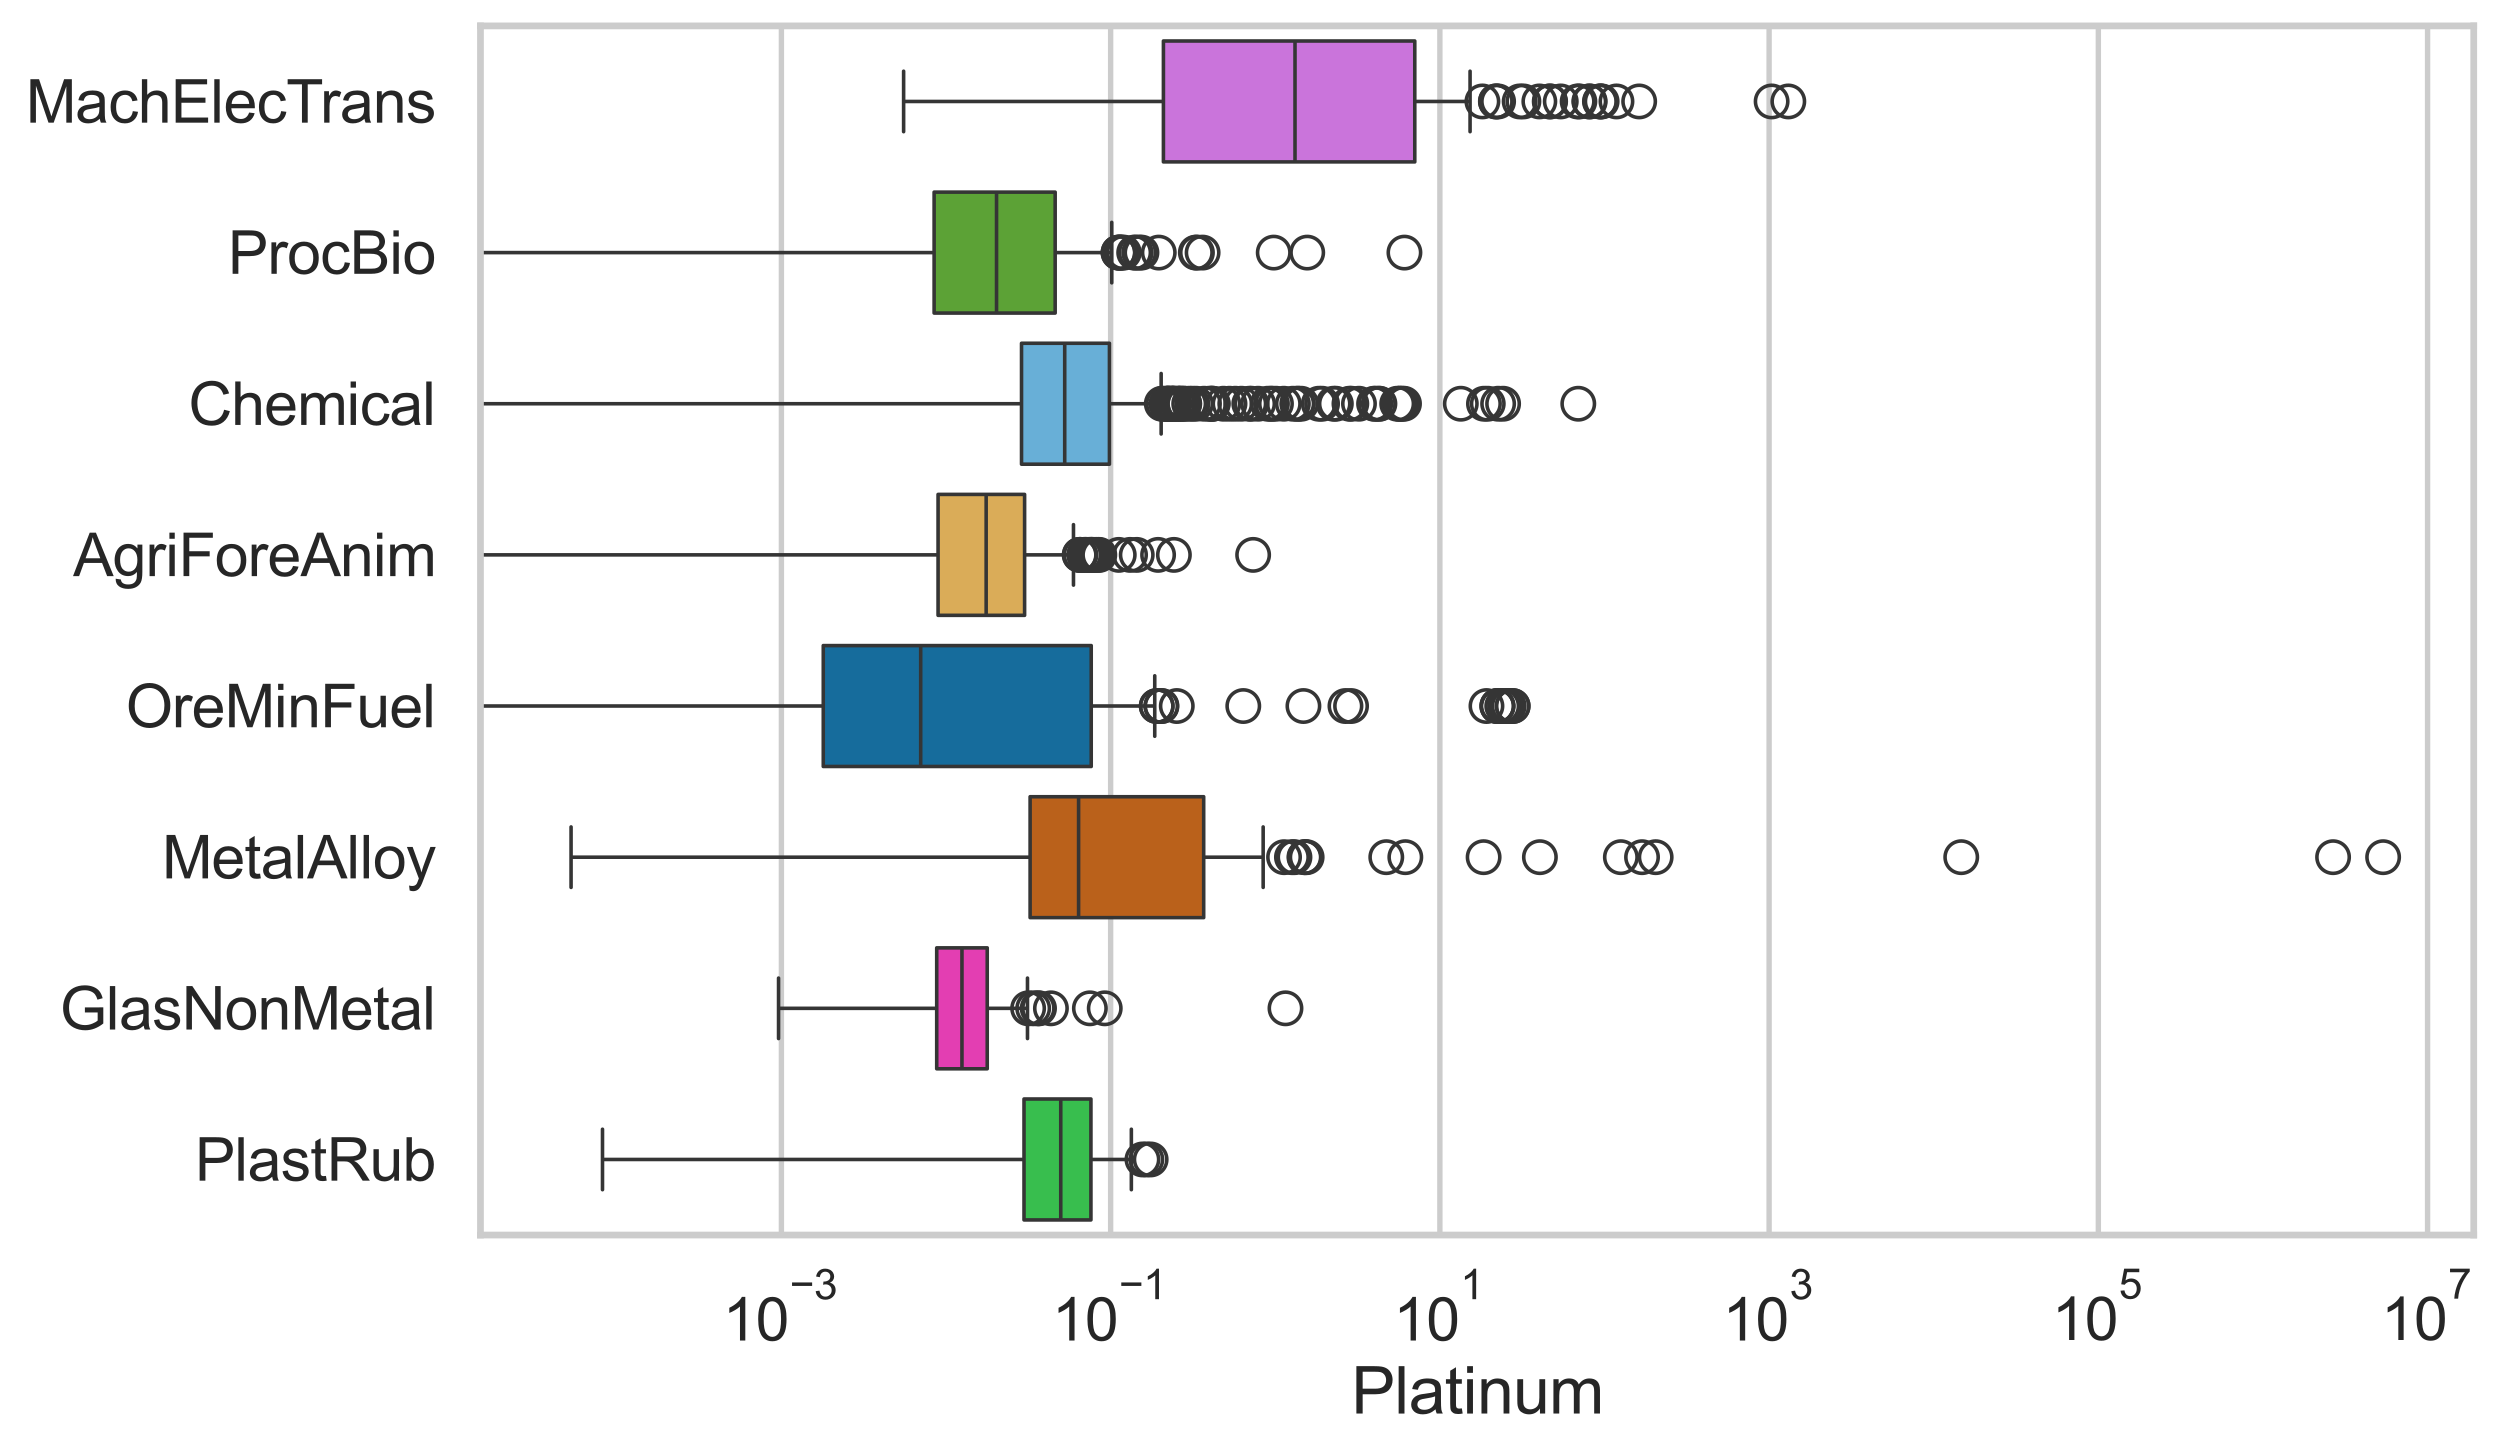 <?xml version="1.0" encoding="utf-8" standalone="no"?>
<!DOCTYPE svg PUBLIC "-//W3C//DTD SVG 1.1//EN"
  "http://www.w3.org/Graphics/SVG/1.1/DTD/svg11.dtd">
<svg xmlns:xlink="http://www.w3.org/1999/xlink" width="695.658pt" height="404.121pt" viewBox="0 0 695.658 404.121" xmlns="http://www.w3.org/2000/svg" version="1.1">
 <defs>
  <style type="text/css">*{stroke-linejoin: round; stroke-linecap: butt}</style>
 </defs>
 <g id="figure_1">
  <g id="patch_1">
   <path d="M 0 404.121 
L 695.658 404.121 
L 695.658 0 
L 0 0 
z
" style="fill: #ffffff"/>
  </g>
  <g id="axes_1">
   <g id="patch_2">
    <path d="M 133.697 343.665 
L 688.35 343.665 
L 688.35 7.2 
L 133.697 7.2 
z
" style="fill: #ffffff"/>
   </g>
   <g id="matplotlib.axis_1">
    <g id="xtick_1">
     <g id="line2d_1">
      <path d="M 217.433 343.665 
L 217.433 7.2 
" clip-path="url(#pa6db8e98a4)" style="fill: none; stroke: #cccccc; stroke-width: 1.5; stroke-linecap: round"/>
     </g>
     <g id="text_1">
      <!-- $\mathdefault{10^{-3}}$ -->
      <g style="fill: #262626" transform="translate(201.098 373.18) scale(0.165 -0.165)">
       <defs>
        <path id="ArialMT-31" d="M 2384 0 
L 1822 0 
L 1822 3584 
Q 1619 3391 1289 3197 
Q 959 3003 697 2906 
L 697 3450 
Q 1169 3672 1522 3987 
Q 1875 4303 2022 4600 
L 2384 4600 
L 2384 0 
z
" transform="scale(0.016)"/>
        <path id="ArialMT-30" d="M 266 2259 
Q 266 3072 433 3567 
Q 600 4063 929 4331 
Q 1259 4600 1759 4600 
Q 2128 4600 2406 4451 
Q 2684 4303 2865 4023 
Q 3047 3744 3150 3342 
Q 3253 2941 3253 2259 
Q 3253 1453 3087 958 
Q 2922 463 2592 192 
Q 2263 -78 1759 -78 
Q 1097 -78 719 397 
Q 266 969 266 2259 
z
M 844 2259 
Q 844 1131 1108 757 
Q 1372 384 1759 384 
Q 2147 384 2411 759 
Q 2675 1134 2675 2259 
Q 2675 3391 2411 3762 
Q 2147 4134 1753 4134 
Q 1366 4134 1134 3806 
Q 844 3388 844 2259 
z
" transform="scale(0.016)"/>
        <path id="ArialMT-2212" d="M 3381 1997 
L 356 1997 
L 356 2522 
L 3381 2522 
L 3381 1997 
z
" transform="scale(0.016)"/>
        <path id="ArialMT-33" d="M 269 1209 
L 831 1284 
Q 928 806 1161 595 
Q 1394 384 1728 384 
Q 2125 384 2398 659 
Q 2672 934 2672 1341 
Q 2672 1728 2419 1979 
Q 2166 2231 1775 2231 
Q 1616 2231 1378 2169 
L 1441 2663 
Q 1497 2656 1531 2656 
Q 1891 2656 2178 2843 
Q 2466 3031 2466 3422 
Q 2466 3731 2256 3934 
Q 2047 4138 1716 4138 
Q 1388 4138 1169 3931 
Q 950 3725 888 3313 
L 325 3413 
Q 428 3978 793 4289 
Q 1159 4600 1703 4600 
Q 2078 4600 2393 4439 
Q 2709 4278 2876 4000 
Q 3044 3722 3044 3409 
Q 3044 3113 2884 2869 
Q 2725 2625 2413 2481 
Q 2819 2388 3044 2092 
Q 3269 1797 3269 1353 
Q 3269 753 2831 336 
Q 2394 -81 1725 -81 
Q 1122 -81 723 278 
Q 325 638 269 1209 
z
" transform="scale(0.016)"/>
       </defs>
       <use xlink:href="#ArialMT-31" transform="translate(0 0.994)"/>
       <use xlink:href="#ArialMT-30" transform="translate(55.615 0.994)"/>
       <use xlink:href="#ArialMT-2212" transform="translate(112.973 70.688) scale(0.7)"/>
       <use xlink:href="#ArialMT-33" transform="translate(153.852 70.688) scale(0.7)"/>
      </g>
     </g>
    </g>
    <g id="xtick_2">
     <g id="line2d_2">
      <path d="M 309.048 343.665 
L 309.048 7.2 
" clip-path="url(#pa6db8e98a4)" style="fill: none; stroke: #cccccc; stroke-width: 1.5; stroke-linecap: round"/>
     </g>
     <g id="text_2">
      <!-- $\mathdefault{10^{-1}}$ -->
      <g style="fill: #262626" transform="translate(292.713 373.18) scale(0.165 -0.165)">
       <use xlink:href="#ArialMT-31" transform="translate(0 0.994)"/>
       <use xlink:href="#ArialMT-30" transform="translate(55.615 0.994)"/>
       <use xlink:href="#ArialMT-2212" transform="translate(112.973 70.688) scale(0.7)"/>
       <use xlink:href="#ArialMT-31" transform="translate(153.852 70.688) scale(0.7)"/>
      </g>
     </g>
    </g>
    <g id="xtick_3">
     <g id="line2d_3">
      <path d="M 400.662 343.665 
L 400.662 7.2 
" clip-path="url(#pa6db8e98a4)" style="fill: none; stroke: #cccccc; stroke-width: 1.5; stroke-linecap: round"/>
     </g>
     <g id="text_3">
      <!-- $\mathdefault{10^{1}}$ -->
      <g style="fill: #262626" transform="translate(387.71 373.18) scale(0.165 -0.165)">
       <use xlink:href="#ArialMT-31" transform="translate(0 0.994)"/>
       <use xlink:href="#ArialMT-30" transform="translate(55.615 0.994)"/>
       <use xlink:href="#ArialMT-31" transform="translate(112.973 70.688) scale(0.7)"/>
      </g>
     </g>
    </g>
    <g id="xtick_4">
     <g id="line2d_4">
      <path d="M 492.277 343.665 
L 492.277 7.2 
" clip-path="url(#pa6db8e98a4)" style="fill: none; stroke: #cccccc; stroke-width: 1.5; stroke-linecap: round"/>
     </g>
     <g id="text_4">
      <!-- $\mathdefault{10^{3}}$ -->
      <g style="fill: #262626" transform="translate(479.324 373.18) scale(0.165 -0.165)">
       <use xlink:href="#ArialMT-31" transform="translate(0 0.994)"/>
       <use xlink:href="#ArialMT-30" transform="translate(55.615 0.994)"/>
       <use xlink:href="#ArialMT-33" transform="translate(112.973 70.688) scale(0.7)"/>
      </g>
     </g>
    </g>
    <g id="xtick_5">
     <g id="line2d_5">
      <path d="M 583.891 343.665 
L 583.891 7.2 
" clip-path="url(#pa6db8e98a4)" style="fill: none; stroke: #cccccc; stroke-width: 1.5; stroke-linecap: round"/>
     </g>
     <g id="text_5">
      <!-- $\mathdefault{10^{5}}$ -->
      <g style="fill: #262626" transform="translate(570.939 373.015) scale(0.165 -0.165)">
       <defs>
        <path id="ArialMT-35" d="M 266 1200 
L 856 1250 
Q 922 819 1161 601 
Q 1400 384 1738 384 
Q 2144 384 2425 690 
Q 2706 997 2706 1503 
Q 2706 1984 2436 2262 
Q 2166 2541 1728 2541 
Q 1456 2541 1237 2417 
Q 1019 2294 894 2097 
L 366 2166 
L 809 4519 
L 3088 4519 
L 3088 3981 
L 1259 3981 
L 1013 2750 
Q 1425 3038 1878 3038 
Q 2478 3038 2890 2622 
Q 3303 2206 3303 1553 
Q 3303 931 2941 478 
Q 2500 -78 1738 -78 
Q 1113 -78 717 272 
Q 322 622 266 1200 
z
" transform="scale(0.016)"/>
       </defs>
       <use xlink:href="#ArialMT-31" transform="translate(0 0.88)"/>
       <use xlink:href="#ArialMT-30" transform="translate(55.615 0.88)"/>
       <use xlink:href="#ArialMT-35" transform="translate(112.973 70.573) scale(0.7)"/>
      </g>
     </g>
    </g>
    <g id="xtick_6">
     <g id="line2d_6">
      <path d="M 675.506 343.665 
L 675.506 7.2 
" clip-path="url(#pa6db8e98a4)" style="fill: none; stroke: #cccccc; stroke-width: 1.5; stroke-linecap: round"/>
     </g>
     <g id="text_6">
      <!-- $\mathdefault{10^{7}}$ -->
      <g style="fill: #262626" transform="translate(662.553 373.015) scale(0.165 -0.165)">
       <defs>
        <path id="ArialMT-37" d="M 303 3981 
L 303 4522 
L 3269 4522 
L 3269 4084 
Q 2831 3619 2401 2847 
Q 1972 2075 1738 1259 
Q 1569 684 1522 0 
L 944 0 
Q 953 541 1156 1306 
Q 1359 2072 1739 2783 
Q 2119 3494 2547 3981 
L 303 3981 
z
" transform="scale(0.016)"/>
       </defs>
       <use xlink:href="#ArialMT-31" transform="translate(0 0.847)"/>
       <use xlink:href="#ArialMT-30" transform="translate(55.615 0.847)"/>
       <use xlink:href="#ArialMT-37" transform="translate(112.973 70.541) scale(0.7)"/>
      </g>
     </g>
    </g>
    <g id="text_7">
     <!-- Platinum -->
     <g style="fill: #262626" transform="translate(376.009 393.344) scale(0.18 -0.18)">
      <defs>
       <path id="ArialMT-50" d="M 494 0 
L 494 4581 
L 2222 4581 
Q 2678 4581 2919 4538 
Q 3256 4481 3484 4323 
Q 3713 4166 3852 3881 
Q 3991 3597 3991 3256 
Q 3991 2672 3619 2267 
Q 3247 1863 2275 1863 
L 1100 1863 
L 1100 0 
L 494 0 
z
M 1100 2403 
L 2284 2403 
Q 2872 2403 3119 2622 
Q 3366 2841 3366 3238 
Q 3366 3525 3220 3729 
Q 3075 3934 2838 4000 
Q 2684 4041 2272 4041 
L 1100 4041 
L 1100 2403 
z
" transform="scale(0.016)"/>
       <path id="ArialMT-6c" d="M 409 0 
L 409 4581 
L 972 4581 
L 972 0 
L 409 0 
z
" transform="scale(0.016)"/>
       <path id="ArialMT-61" d="M 2588 409 
Q 2275 144 1986 34 
Q 1697 -75 1366 -75 
Q 819 -75 525 192 
Q 231 459 231 875 
Q 231 1119 342 1320 
Q 453 1522 633 1644 
Q 813 1766 1038 1828 
Q 1203 1872 1538 1913 
Q 2219 1994 2541 2106 
Q 2544 2222 2544 2253 
Q 2544 2597 2384 2738 
Q 2169 2928 1744 2928 
Q 1347 2928 1158 2789 
Q 969 2650 878 2297 
L 328 2372 
Q 403 2725 575 2942 
Q 747 3159 1072 3276 
Q 1397 3394 1825 3394 
Q 2250 3394 2515 3294 
Q 2781 3194 2906 3042 
Q 3031 2891 3081 2659 
Q 3109 2516 3109 2141 
L 3109 1391 
Q 3109 606 3145 398 
Q 3181 191 3288 0 
L 2700 0 
Q 2613 175 2588 409 
z
M 2541 1666 
Q 2234 1541 1622 1453 
Q 1275 1403 1131 1340 
Q 988 1278 909 1158 
Q 831 1038 831 891 
Q 831 666 1001 516 
Q 1172 366 1500 366 
Q 1825 366 2078 508 
Q 2331 650 2450 897 
Q 2541 1088 2541 1459 
L 2541 1666 
z
" transform="scale(0.016)"/>
       <path id="ArialMT-74" d="M 1650 503 
L 1731 6 
Q 1494 -44 1306 -44 
Q 1000 -44 831 53 
Q 663 150 594 308 
Q 525 466 525 972 
L 525 2881 
L 113 2881 
L 113 3319 
L 525 3319 
L 525 4141 
L 1084 4478 
L 1084 3319 
L 1650 3319 
L 1650 2881 
L 1084 2881 
L 1084 941 
Q 1084 700 1114 631 
Q 1144 563 1211 522 
Q 1278 481 1403 481 
Q 1497 481 1650 503 
z
" transform="scale(0.016)"/>
       <path id="ArialMT-69" d="M 425 3934 
L 425 4581 
L 988 4581 
L 988 3934 
L 425 3934 
z
M 425 0 
L 425 3319 
L 988 3319 
L 988 0 
L 425 0 
z
" transform="scale(0.016)"/>
       <path id="ArialMT-6e" d="M 422 0 
L 422 3319 
L 928 3319 
L 928 2847 
Q 1294 3394 1984 3394 
Q 2284 3394 2536 3286 
Q 2788 3178 2913 3003 
Q 3038 2828 3088 2588 
Q 3119 2431 3119 2041 
L 3119 0 
L 2556 0 
L 2556 2019 
Q 2556 2363 2490 2533 
Q 2425 2703 2258 2804 
Q 2091 2906 1866 2906 
Q 1506 2906 1245 2678 
Q 984 2450 984 1813 
L 984 0 
L 422 0 
z
" transform="scale(0.016)"/>
       <path id="ArialMT-75" d="M 2597 0 
L 2597 488 
Q 2209 -75 1544 -75 
Q 1250 -75 995 37 
Q 741 150 617 320 
Q 494 491 444 738 
Q 409 903 409 1263 
L 409 3319 
L 972 3319 
L 972 1478 
Q 972 1038 1006 884 
Q 1059 663 1231 536 
Q 1403 409 1656 409 
Q 1909 409 2131 539 
Q 2353 669 2445 892 
Q 2538 1116 2538 1541 
L 2538 3319 
L 3100 3319 
L 3100 0 
L 2597 0 
z
" transform="scale(0.016)"/>
       <path id="ArialMT-6d" d="M 422 0 
L 422 3319 
L 925 3319 
L 925 2853 
Q 1081 3097 1340 3245 
Q 1600 3394 1931 3394 
Q 2300 3394 2536 3241 
Q 2772 3088 2869 2813 
Q 3263 3394 3894 3394 
Q 4388 3394 4653 3120 
Q 4919 2847 4919 2278 
L 4919 0 
L 4359 0 
L 4359 2091 
Q 4359 2428 4304 2576 
Q 4250 2725 4106 2815 
Q 3963 2906 3769 2906 
Q 3419 2906 3187 2673 
Q 2956 2441 2956 1928 
L 2956 0 
L 2394 0 
L 2394 2156 
Q 2394 2531 2256 2718 
Q 2119 2906 1806 2906 
Q 1569 2906 1367 2781 
Q 1166 2656 1075 2415 
Q 984 2175 984 1722 
L 984 0 
L 422 0 
z
" transform="scale(0.016)"/>
      </defs>
      <use xlink:href="#ArialMT-50"/>
      <use xlink:href="#ArialMT-6c" transform="translate(66.699 0)"/>
      <use xlink:href="#ArialMT-61" transform="translate(88.916 0)"/>
      <use xlink:href="#ArialMT-74" transform="translate(144.531 0)"/>
      <use xlink:href="#ArialMT-69" transform="translate(172.314 0)"/>
      <use xlink:href="#ArialMT-6e" transform="translate(194.531 0)"/>
      <use xlink:href="#ArialMT-75" transform="translate(250.146 0)"/>
      <use xlink:href="#ArialMT-6d" transform="translate(305.762 0)"/>
     </g>
    </g>
   </g>
   <g id="matplotlib.axis_2">
    <g id="ytick_1">
     <g id="text_8">
      <!-- MachElecTrans -->
      <g style="fill: #262626" transform="translate(7.2 34.134) scale(0.165 -0.165)">
       <defs>
        <path id="ArialMT-4d" d="M 475 0 
L 475 4581 
L 1388 4581 
L 2472 1338 
Q 2622 884 2691 659 
Q 2769 909 2934 1394 
L 4031 4581 
L 4847 4581 
L 4847 0 
L 4263 0 
L 4263 3834 
L 2931 0 
L 2384 0 
L 1059 3900 
L 1059 0 
L 475 0 
z
" transform="scale(0.016)"/>
        <path id="ArialMT-63" d="M 2588 1216 
L 3141 1144 
Q 3050 572 2676 248 
Q 2303 -75 1759 -75 
Q 1078 -75 664 370 
Q 250 816 250 1647 
Q 250 2184 428 2587 
Q 606 2991 970 3192 
Q 1334 3394 1763 3394 
Q 2303 3394 2647 3120 
Q 2991 2847 3088 2344 
L 2541 2259 
Q 2463 2594 2264 2762 
Q 2066 2931 1784 2931 
Q 1359 2931 1093 2626 
Q 828 2322 828 1663 
Q 828 994 1084 691 
Q 1341 388 1753 388 
Q 2084 388 2306 591 
Q 2528 794 2588 1216 
z
" transform="scale(0.016)"/>
        <path id="ArialMT-68" d="M 422 0 
L 422 4581 
L 984 4581 
L 984 2938 
Q 1378 3394 1978 3394 
Q 2347 3394 2619 3248 
Q 2891 3103 3008 2847 
Q 3125 2591 3125 2103 
L 3125 0 
L 2563 0 
L 2563 2103 
Q 2563 2525 2380 2717 
Q 2197 2909 1863 2909 
Q 1613 2909 1392 2779 
Q 1172 2650 1078 2428 
Q 984 2206 984 1816 
L 984 0 
L 422 0 
z
" transform="scale(0.016)"/>
        <path id="ArialMT-45" d="M 506 0 
L 506 4581 
L 3819 4581 
L 3819 4041 
L 1113 4041 
L 1113 2638 
L 3647 2638 
L 3647 2100 
L 1113 2100 
L 1113 541 
L 3925 541 
L 3925 0 
L 506 0 
z
" transform="scale(0.016)"/>
        <path id="ArialMT-65" d="M 2694 1069 
L 3275 997 
Q 3138 488 2766 206 
Q 2394 -75 1816 -75 
Q 1088 -75 661 373 
Q 234 822 234 1631 
Q 234 2469 665 2931 
Q 1097 3394 1784 3394 
Q 2450 3394 2872 2941 
Q 3294 2488 3294 1666 
Q 3294 1616 3291 1516 
L 816 1516 
Q 847 969 1125 678 
Q 1403 388 1819 388 
Q 2128 388 2347 550 
Q 2566 713 2694 1069 
z
M 847 1978 
L 2700 1978 
Q 2663 2397 2488 2606 
Q 2219 2931 1791 2931 
Q 1403 2931 1139 2672 
Q 875 2413 847 1978 
z
" transform="scale(0.016)"/>
        <path id="ArialMT-54" d="M 1659 0 
L 1659 4041 
L 150 4041 
L 150 4581 
L 3781 4581 
L 3781 4041 
L 2266 4041 
L 2266 0 
L 1659 0 
z
" transform="scale(0.016)"/>
        <path id="ArialMT-72" d="M 416 0 
L 416 3319 
L 922 3319 
L 922 2816 
Q 1116 3169 1280 3281 
Q 1444 3394 1641 3394 
Q 1925 3394 2219 3213 
L 2025 2691 
Q 1819 2813 1613 2813 
Q 1428 2813 1281 2702 
Q 1134 2591 1072 2394 
Q 978 2094 978 1738 
L 978 0 
L 416 0 
z
" transform="scale(0.016)"/>
        <path id="ArialMT-73" d="M 197 991 
L 753 1078 
Q 800 744 1014 566 
Q 1228 388 1613 388 
Q 2000 388 2187 545 
Q 2375 703 2375 916 
Q 2375 1106 2209 1216 
Q 2094 1291 1634 1406 
Q 1016 1563 777 1677 
Q 538 1791 414 1992 
Q 291 2194 291 2438 
Q 291 2659 392 2848 
Q 494 3038 669 3163 
Q 800 3259 1026 3326 
Q 1253 3394 1513 3394 
Q 1903 3394 2198 3281 
Q 2494 3169 2634 2976 
Q 2775 2784 2828 2463 
L 2278 2388 
Q 2241 2644 2061 2787 
Q 1881 2931 1553 2931 
Q 1166 2931 1000 2803 
Q 834 2675 834 2503 
Q 834 2394 903 2306 
Q 972 2216 1119 2156 
Q 1203 2125 1616 2013 
Q 2213 1853 2448 1751 
Q 2684 1650 2818 1456 
Q 2953 1263 2953 975 
Q 2953 694 2789 445 
Q 2625 197 2315 61 
Q 2006 -75 1616 -75 
Q 969 -75 630 194 
Q 291 463 197 991 
z
" transform="scale(0.016)"/>
       </defs>
       <use xlink:href="#ArialMT-4d"/>
       <use xlink:href="#ArialMT-61" transform="translate(83.301 0)"/>
       <use xlink:href="#ArialMT-63" transform="translate(138.916 0)"/>
       <use xlink:href="#ArialMT-68" transform="translate(188.916 0)"/>
       <use xlink:href="#ArialMT-45" transform="translate(244.531 0)"/>
       <use xlink:href="#ArialMT-6c" transform="translate(311.23 0)"/>
       <use xlink:href="#ArialMT-65" transform="translate(333.447 0)"/>
       <use xlink:href="#ArialMT-63" transform="translate(389.062 0)"/>
       <use xlink:href="#ArialMT-54" transform="translate(439.062 0)"/>
       <use xlink:href="#ArialMT-72" transform="translate(496.396 0)"/>
       <use xlink:href="#ArialMT-61" transform="translate(529.697 0)"/>
       <use xlink:href="#ArialMT-6e" transform="translate(585.312 0)"/>
       <use xlink:href="#ArialMT-73" transform="translate(640.928 0)"/>
      </g>
     </g>
    </g>
    <g id="ytick_2">
     <g id="text_9">
      <!-- ProcBio -->
      <g style="fill: #262626" transform="translate(63.424 76.192) scale(0.165 -0.165)">
       <defs>
        <path id="ArialMT-6f" d="M 213 1659 
Q 213 2581 725 3025 
Q 1153 3394 1769 3394 
Q 2453 3394 2887 2945 
Q 3322 2497 3322 1706 
Q 3322 1066 3130 698 
Q 2938 331 2570 128 
Q 2203 -75 1769 -75 
Q 1072 -75 642 372 
Q 213 819 213 1659 
z
M 791 1659 
Q 791 1022 1069 705 
Q 1347 388 1769 388 
Q 2188 388 2466 706 
Q 2744 1025 2744 1678 
Q 2744 2294 2464 2611 
Q 2184 2928 1769 2928 
Q 1347 2928 1069 2612 
Q 791 2297 791 1659 
z
" transform="scale(0.016)"/>
        <path id="ArialMT-42" d="M 469 0 
L 469 4581 
L 2188 4581 
Q 2713 4581 3030 4442 
Q 3347 4303 3526 4014 
Q 3706 3725 3706 3409 
Q 3706 3116 3547 2856 
Q 3388 2597 3066 2438 
Q 3481 2316 3704 2022 
Q 3928 1728 3928 1328 
Q 3928 1006 3792 729 
Q 3656 453 3456 303 
Q 3256 153 2954 76 
Q 2653 0 2216 0 
L 469 0 
z
M 1075 2656 
L 2066 2656 
Q 2469 2656 2644 2709 
Q 2875 2778 2992 2937 
Q 3109 3097 3109 3338 
Q 3109 3566 3000 3739 
Q 2891 3913 2687 3977 
Q 2484 4041 1991 4041 
L 1075 4041 
L 1075 2656 
z
M 1075 541 
L 2216 541 
Q 2509 541 2628 563 
Q 2838 600 2978 687 
Q 3119 775 3209 942 
Q 3300 1109 3300 1328 
Q 3300 1584 3169 1773 
Q 3038 1963 2805 2039 
Q 2572 2116 2134 2116 
L 1075 2116 
L 1075 541 
z
" transform="scale(0.016)"/>
       </defs>
       <use xlink:href="#ArialMT-50"/>
       <use xlink:href="#ArialMT-72" transform="translate(66.699 0)"/>
       <use xlink:href="#ArialMT-6f" transform="translate(100 0)"/>
       <use xlink:href="#ArialMT-63" transform="translate(155.615 0)"/>
       <use xlink:href="#ArialMT-42" transform="translate(205.615 0)"/>
       <use xlink:href="#ArialMT-69" transform="translate(272.314 0)"/>
       <use xlink:href="#ArialMT-6f" transform="translate(294.531 0)"/>
      </g>
     </g>
    </g>
    <g id="ytick_3">
     <g id="text_10">
      <!-- Chemical -->
      <g style="fill: #262626" transform="translate(52.428 118.25) scale(0.165 -0.165)">
       <defs>
        <path id="ArialMT-43" d="M 3763 1606 
L 4369 1453 
Q 4178 706 3683 314 
Q 3188 -78 2472 -78 
Q 1731 -78 1267 223 
Q 803 525 561 1097 
Q 319 1669 319 2325 
Q 319 3041 592 3573 
Q 866 4106 1370 4382 
Q 1875 4659 2481 4659 
Q 3169 4659 3637 4309 
Q 4106 3959 4291 3325 
L 3694 3184 
Q 3534 3684 3231 3912 
Q 2928 4141 2469 4141 
Q 1941 4141 1586 3887 
Q 1231 3634 1087 3207 
Q 944 2781 944 2328 
Q 944 1744 1114 1308 
Q 1284 872 1643 656 
Q 2003 441 2422 441 
Q 2931 441 3284 734 
Q 3638 1028 3763 1606 
z
" transform="scale(0.016)"/>
       </defs>
       <use xlink:href="#ArialMT-43"/>
       <use xlink:href="#ArialMT-68" transform="translate(72.217 0)"/>
       <use xlink:href="#ArialMT-65" transform="translate(127.832 0)"/>
       <use xlink:href="#ArialMT-6d" transform="translate(183.447 0)"/>
       <use xlink:href="#ArialMT-69" transform="translate(266.748 0)"/>
       <use xlink:href="#ArialMT-63" transform="translate(288.965 0)"/>
       <use xlink:href="#ArialMT-61" transform="translate(338.965 0)"/>
       <use xlink:href="#ArialMT-6c" transform="translate(394.58 0)"/>
      </g>
     </g>
    </g>
    <g id="ytick_4">
     <g id="text_11">
      <!-- AgriForeAnim -->
      <g style="fill: #262626" transform="translate(20.341 160.308) scale(0.165 -0.165)">
       <defs>
        <path id="ArialMT-41" d="M -9 0 
L 1750 4581 
L 2403 4581 
L 4278 0 
L 3588 0 
L 3053 1388 
L 1138 1388 
L 634 0 
L -9 0 
z
M 1313 1881 
L 2866 1881 
L 2388 3150 
Q 2169 3728 2063 4100 
Q 1975 3659 1816 3225 
L 1313 1881 
z
" transform="scale(0.016)"/>
        <path id="ArialMT-67" d="M 319 -275 
L 866 -356 
Q 900 -609 1056 -725 
Q 1266 -881 1628 -881 
Q 2019 -881 2231 -725 
Q 2444 -569 2519 -288 
Q 2563 -116 2559 434 
Q 2191 0 1641 0 
Q 956 0 581 494 
Q 206 988 206 1678 
Q 206 2153 378 2554 
Q 550 2956 876 3175 
Q 1203 3394 1644 3394 
Q 2231 3394 2613 2919 
L 2613 3319 
L 3131 3319 
L 3131 450 
Q 3131 -325 2973 -648 
Q 2816 -972 2473 -1159 
Q 2131 -1347 1631 -1347 
Q 1038 -1347 672 -1080 
Q 306 -813 319 -275 
z
M 784 1719 
Q 784 1066 1043 766 
Q 1303 466 1694 466 
Q 2081 466 2343 764 
Q 2606 1063 2606 1700 
Q 2606 2309 2336 2618 
Q 2066 2928 1684 2928 
Q 1309 2928 1046 2623 
Q 784 2319 784 1719 
z
" transform="scale(0.016)"/>
        <path id="ArialMT-46" d="M 525 0 
L 525 4581 
L 3616 4581 
L 3616 4041 
L 1131 4041 
L 1131 2622 
L 3281 2622 
L 3281 2081 
L 1131 2081 
L 1131 0 
L 525 0 
z
" transform="scale(0.016)"/>
       </defs>
       <use xlink:href="#ArialMT-41"/>
       <use xlink:href="#ArialMT-67" transform="translate(66.699 0)"/>
       <use xlink:href="#ArialMT-72" transform="translate(122.314 0)"/>
       <use xlink:href="#ArialMT-69" transform="translate(155.615 0)"/>
       <use xlink:href="#ArialMT-46" transform="translate(177.832 0)"/>
       <use xlink:href="#ArialMT-6f" transform="translate(238.916 0)"/>
       <use xlink:href="#ArialMT-72" transform="translate(294.531 0)"/>
       <use xlink:href="#ArialMT-65" transform="translate(327.832 0)"/>
       <use xlink:href="#ArialMT-41" transform="translate(383.447 0)"/>
       <use xlink:href="#ArialMT-6e" transform="translate(450.146 0)"/>
       <use xlink:href="#ArialMT-69" transform="translate(505.762 0)"/>
       <use xlink:href="#ArialMT-6d" transform="translate(527.979 0)"/>
      </g>
     </g>
    </g>
    <g id="ytick_5">
     <g id="text_12">
      <!-- OreMinFuel -->
      <g style="fill: #262626" transform="translate(35.013 202.366) scale(0.165 -0.165)">
       <defs>
        <path id="ArialMT-4f" d="M 309 2231 
Q 309 3372 921 4017 
Q 1534 4663 2503 4663 
Q 3138 4663 3647 4359 
Q 4156 4056 4423 3514 
Q 4691 2972 4691 2284 
Q 4691 1588 4409 1038 
Q 4128 488 3612 205 
Q 3097 -78 2500 -78 
Q 1853 -78 1343 234 
Q 834 547 571 1087 
Q 309 1628 309 2231 
z
M 934 2222 
Q 934 1394 1379 917 
Q 1825 441 2497 441 
Q 3181 441 3623 922 
Q 4066 1403 4066 2288 
Q 4066 2847 3877 3264 
Q 3688 3681 3323 3911 
Q 2959 4141 2506 4141 
Q 1863 4141 1398 3698 
Q 934 3256 934 2222 
z
" transform="scale(0.016)"/>
       </defs>
       <use xlink:href="#ArialMT-4f"/>
       <use xlink:href="#ArialMT-72" transform="translate(77.783 0)"/>
       <use xlink:href="#ArialMT-65" transform="translate(111.084 0)"/>
       <use xlink:href="#ArialMT-4d" transform="translate(166.699 0)"/>
       <use xlink:href="#ArialMT-69" transform="translate(250 0)"/>
       <use xlink:href="#ArialMT-6e" transform="translate(272.217 0)"/>
       <use xlink:href="#ArialMT-46" transform="translate(327.832 0)"/>
       <use xlink:href="#ArialMT-75" transform="translate(388.916 0)"/>
       <use xlink:href="#ArialMT-65" transform="translate(444.531 0)"/>
       <use xlink:href="#ArialMT-6c" transform="translate(500.146 0)"/>
      </g>
     </g>
    </g>
    <g id="ytick_6">
     <g id="text_13">
      <!-- MetalAlloy -->
      <g style="fill: #262626" transform="translate(45.088 244.425) scale(0.165 -0.165)">
       <defs>
        <path id="ArialMT-79" d="M 397 -1278 
L 334 -750 
Q 519 -800 656 -800 
Q 844 -800 956 -737 
Q 1069 -675 1141 -563 
Q 1194 -478 1313 -144 
Q 1328 -97 1363 -6 
L 103 3319 
L 709 3319 
L 1400 1397 
Q 1534 1031 1641 628 
Q 1738 1016 1872 1384 
L 2581 3319 
L 3144 3319 
L 1881 -56 
Q 1678 -603 1566 -809 
Q 1416 -1088 1222 -1217 
Q 1028 -1347 759 -1347 
Q 597 -1347 397 -1278 
z
" transform="scale(0.016)"/>
       </defs>
       <use xlink:href="#ArialMT-4d"/>
       <use xlink:href="#ArialMT-65" transform="translate(83.301 0)"/>
       <use xlink:href="#ArialMT-74" transform="translate(138.916 0)"/>
       <use xlink:href="#ArialMT-61" transform="translate(166.699 0)"/>
       <use xlink:href="#ArialMT-6c" transform="translate(222.314 0)"/>
       <use xlink:href="#ArialMT-41" transform="translate(244.531 0)"/>
       <use xlink:href="#ArialMT-6c" transform="translate(311.23 0)"/>
       <use xlink:href="#ArialMT-6c" transform="translate(333.447 0)"/>
       <use xlink:href="#ArialMT-6f" transform="translate(355.664 0)"/>
       <use xlink:href="#ArialMT-79" transform="translate(411.279 0)"/>
      </g>
     </g>
    </g>
    <g id="ytick_7">
     <g id="text_14">
      <!-- GlasNonMetal -->
      <g style="fill: #262626" transform="translate(16.659 286.483) scale(0.165 -0.165)">
       <defs>
        <path id="ArialMT-47" d="M 2638 1797 
L 2638 2334 
L 4578 2338 
L 4578 638 
Q 4131 281 3656 101 
Q 3181 -78 2681 -78 
Q 2006 -78 1454 211 
Q 903 500 622 1047 
Q 341 1594 341 2269 
Q 341 2938 620 3517 
Q 900 4097 1425 4378 
Q 1950 4659 2634 4659 
Q 3131 4659 3532 4498 
Q 3934 4338 4162 4050 
Q 4391 3763 4509 3300 
L 3963 3150 
Q 3859 3500 3706 3700 
Q 3553 3900 3268 4020 
Q 2984 4141 2638 4141 
Q 2222 4141 1919 4014 
Q 1616 3888 1430 3681 
Q 1244 3475 1141 3228 
Q 966 2803 966 2306 
Q 966 1694 1177 1281 
Q 1388 869 1791 669 
Q 2194 469 2647 469 
Q 3041 469 3416 620 
Q 3791 772 3984 944 
L 3984 1797 
L 2638 1797 
z
" transform="scale(0.016)"/>
        <path id="ArialMT-4e" d="M 488 0 
L 488 4581 
L 1109 4581 
L 3516 984 
L 3516 4581 
L 4097 4581 
L 4097 0 
L 3475 0 
L 1069 3600 
L 1069 0 
L 488 0 
z
" transform="scale(0.016)"/>
       </defs>
       <use xlink:href="#ArialMT-47"/>
       <use xlink:href="#ArialMT-6c" transform="translate(77.783 0)"/>
       <use xlink:href="#ArialMT-61" transform="translate(100 0)"/>
       <use xlink:href="#ArialMT-73" transform="translate(155.615 0)"/>
       <use xlink:href="#ArialMT-4e" transform="translate(205.615 0)"/>
       <use xlink:href="#ArialMT-6f" transform="translate(277.832 0)"/>
       <use xlink:href="#ArialMT-6e" transform="translate(333.447 0)"/>
       <use xlink:href="#ArialMT-4d" transform="translate(389.062 0)"/>
       <use xlink:href="#ArialMT-65" transform="translate(472.363 0)"/>
       <use xlink:href="#ArialMT-74" transform="translate(527.979 0)"/>
       <use xlink:href="#ArialMT-61" transform="translate(555.762 0)"/>
       <use xlink:href="#ArialMT-6c" transform="translate(611.377 0)"/>
      </g>
     </g>
    </g>
    <g id="ytick_8">
     <g id="text_15">
      <!-- PlastRub -->
      <g style="fill: #262626" transform="translate(54.248 328.541) scale(0.165 -0.165)">
       <defs>
        <path id="ArialMT-52" d="M 503 0 
L 503 4581 
L 2534 4581 
Q 3147 4581 3465 4457 
Q 3784 4334 3975 4021 
Q 4166 3709 4166 3331 
Q 4166 2844 3850 2509 
Q 3534 2175 2875 2084 
Q 3116 1969 3241 1856 
Q 3506 1613 3744 1247 
L 4541 0 
L 3778 0 
L 3172 953 
Q 2906 1366 2734 1584 
Q 2563 1803 2427 1890 
Q 2291 1978 2150 2013 
Q 2047 2034 1813 2034 
L 1109 2034 
L 1109 0 
L 503 0 
z
M 1109 2559 
L 2413 2559 
Q 2828 2559 3062 2645 
Q 3297 2731 3419 2920 
Q 3541 3109 3541 3331 
Q 3541 3656 3305 3865 
Q 3069 4075 2559 4075 
L 1109 4075 
L 1109 2559 
z
" transform="scale(0.016)"/>
        <path id="ArialMT-62" d="M 941 0 
L 419 0 
L 419 4581 
L 981 4581 
L 981 2947 
Q 1338 3394 1891 3394 
Q 2197 3394 2470 3270 
Q 2744 3147 2920 2923 
Q 3097 2700 3197 2384 
Q 3297 2069 3297 1709 
Q 3297 856 2875 390 
Q 2453 -75 1863 -75 
Q 1275 -75 941 416 
L 941 0 
z
M 934 1684 
Q 934 1088 1097 822 
Q 1363 388 1816 388 
Q 2184 388 2453 708 
Q 2722 1028 2722 1663 
Q 2722 2313 2464 2622 
Q 2206 2931 1841 2931 
Q 1472 2931 1203 2611 
Q 934 2291 934 1684 
z
" transform="scale(0.016)"/>
       </defs>
       <use xlink:href="#ArialMT-50"/>
       <use xlink:href="#ArialMT-6c" transform="translate(66.699 0)"/>
       <use xlink:href="#ArialMT-61" transform="translate(88.916 0)"/>
       <use xlink:href="#ArialMT-73" transform="translate(144.531 0)"/>
       <use xlink:href="#ArialMT-74" transform="translate(194.531 0)"/>
       <use xlink:href="#ArialMT-52" transform="translate(222.314 0)"/>
       <use xlink:href="#ArialMT-75" transform="translate(294.531 0)"/>
       <use xlink:href="#ArialMT-62" transform="translate(350.146 0)"/>
      </g>
     </g>
    </g>
   </g>
   <g id="patch_3">
    <path d="M 323.736 11.406 
L 323.736 45.052 
L 393.682 45.052 
L 393.682 11.406 
L 323.736 11.406 
z
" clip-path="url(#pa6db8e98a4)" style="fill: #ca74db; stroke: #353535; stroke-linejoin: miter"/>
   </g>
   <g id="line2d_7">
    <path d="M 323.736 28.229 
L 251.444 28.229 
" clip-path="url(#pa6db8e98a4)" style="fill: none; stroke: #353535"/>
   </g>
   <g id="line2d_8">
    <path d="M 393.682 28.229 
L 409.067 28.229 
" clip-path="url(#pa6db8e98a4)" style="fill: none; stroke: #353535"/>
   </g>
   <g id="line2d_9">
    <path d="M 251.444 19.817 
L 251.444 36.641 
" clip-path="url(#pa6db8e98a4)" style="fill: none; stroke: #353535; stroke-linecap: round"/>
   </g>
   <g id="line2d_10">
    <path d="M 409.067 19.817 
L 409.067 36.641 
" clip-path="url(#pa6db8e98a4)" style="fill: none; stroke: #353535; stroke-linecap: round"/>
   </g>
   <g id="line2d_11">
    <defs>
     <path id="m75d2faad7e" d="M 0 4.5 
C 1.193 4.5 2.338 4.026 3.182 3.182 
C 4.026 2.338 4.5 1.193 4.5 0 
C 4.5 -1.193 4.026 -2.338 3.182 -3.182 
C 2.338 -4.026 1.193 -4.5 0 -4.5 
C -1.193 -4.5 -2.338 -4.026 -3.182 -3.182 
C -4.026 -2.338 -4.5 -1.193 -4.5 0 
C -4.5 1.193 -4.026 2.338 -3.182 3.182 
C -2.338 4.026 -1.193 4.5 0 4.5 
z
" style="stroke: #353535"/>
    </defs>
    <g clip-path="url(#pa6db8e98a4)">
     <use xlink:href="#m75d2faad7e" x="442.357" y="28.229" style="fill-opacity: 0; stroke: #353535"/>
     <use xlink:href="#m75d2faad7e" x="445.674" y="28.229" style="fill-opacity: 0; stroke: #353535"/>
     <use xlink:href="#m75d2faad7e" x="412.499" y="28.229" style="fill-opacity: 0; stroke: #353535"/>
     <use xlink:href="#m75d2faad7e" x="439.485" y="28.229" style="fill-opacity: 0; stroke: #353535"/>
     <use xlink:href="#m75d2faad7e" x="445.32" y="28.229" style="fill-opacity: 0; stroke: #353535"/>
     <use xlink:href="#m75d2faad7e" x="416.245" y="28.229" style="fill-opacity: 0; stroke: #353535"/>
     <use xlink:href="#m75d2faad7e" x="416.284" y="28.229" style="fill-opacity: 0; stroke: #353535"/>
     <use xlink:href="#m75d2faad7e" x="422.863" y="28.229" style="fill-opacity: 0; stroke: #353535"/>
     <use xlink:href="#m75d2faad7e" x="431.231" y="28.229" style="fill-opacity: 0; stroke: #353535"/>
     <use xlink:href="#m75d2faad7e" x="434.299" y="28.229" style="fill-opacity: 0; stroke: #353535"/>
     <use xlink:href="#m75d2faad7e" x="431.342" y="28.229" style="fill-opacity: 0; stroke: #353535"/>
     <use xlink:href="#m75d2faad7e" x="456.119" y="28.229" style="fill-opacity: 0; stroke: #353535"/>
     <use xlink:href="#m75d2faad7e" x="439" y="28.229" style="fill-opacity: 0; stroke: #353535"/>
     <use xlink:href="#m75d2faad7e" x="442.244" y="28.229" style="fill-opacity: 0; stroke: #353535"/>
     <use xlink:href="#m75d2faad7e" x="428.343" y="28.229" style="fill-opacity: 0; stroke: #353535"/>
     <use xlink:href="#m75d2faad7e" x="445.203" y="28.229" style="fill-opacity: 0; stroke: #353535"/>
     <use xlink:href="#m75d2faad7e" x="492.975" y="28.229" style="fill-opacity: 0; stroke: #353535"/>
     <use xlink:href="#m75d2faad7e" x="497.626" y="28.229" style="fill-opacity: 0; stroke: #353535"/>
     <use xlink:href="#m75d2faad7e" x="449.804" y="28.229" style="fill-opacity: 0; stroke: #353535"/>
     <use xlink:href="#m75d2faad7e" x="423.906" y="28.229" style="fill-opacity: 0; stroke: #353535"/>
     <use xlink:href="#m75d2faad7e" x="416.866" y="28.229" style="fill-opacity: 0; stroke: #353535"/>
    </g>
   </g>
   <g id="patch_4">
    <path d="M 259.932 53.464 
L 259.932 87.11 
L 293.614 87.11 
L 293.614 53.464 
L 259.932 53.464 
z
" clip-path="url(#pa6db8e98a4)" style="fill: #5ca236; stroke: #353535; stroke-linejoin: miter"/>
   </g>
   <g id="line2d_12">
    <path d="M 259.932 70.287 
L -1 70.287 
" clip-path="url(#pa6db8e98a4)" style="fill: none; stroke: #353535"/>
   </g>
   <g id="line2d_13">
    <path d="M 293.614 70.287 
L 309.356 70.287 
" clip-path="url(#pa6db8e98a4)" style="fill: none; stroke: #353535"/>
   </g>
   <g id="line2d_14">
    <path clip-path="url(#pa6db8e98a4)" style="fill: none; stroke: #353535; stroke-linecap: round"/>
   </g>
   <g id="line2d_15">
    <path d="M 309.356 61.875 
L 309.356 78.699 
" clip-path="url(#pa6db8e98a4)" style="fill: none; stroke: #353535; stroke-linecap: round"/>
   </g>
   <g id="line2d_16">
    <g clip-path="url(#pa6db8e98a4)">
     <use xlink:href="#m75d2faad7e" x="315.6" y="70.287" style="fill-opacity: 0; stroke: #353535"/>
     <use xlink:href="#m75d2faad7e" x="311.546" y="70.287" style="fill-opacity: 0; stroke: #353535"/>
     <use xlink:href="#m75d2faad7e" x="312.161" y="70.287" style="fill-opacity: 0; stroke: #353535"/>
     <use xlink:href="#m75d2faad7e" x="390.801" y="70.287" style="fill-opacity: 0; stroke: #353535"/>
     <use xlink:href="#m75d2faad7e" x="322.441" y="70.287" style="fill-opacity: 0; stroke: #353535"/>
     <use xlink:href="#m75d2faad7e" x="332.758" y="70.287" style="fill-opacity: 0; stroke: #353535"/>
     <use xlink:href="#m75d2faad7e" x="333.066" y="70.287" style="fill-opacity: 0; stroke: #353535"/>
     <use xlink:href="#m75d2faad7e" x="316.026" y="70.287" style="fill-opacity: 0; stroke: #353535"/>
     <use xlink:href="#m75d2faad7e" x="363.754" y="70.287" style="fill-opacity: 0; stroke: #353535"/>
     <use xlink:href="#m75d2faad7e" x="354.432" y="70.287" style="fill-opacity: 0; stroke: #353535"/>
     <use xlink:href="#m75d2faad7e" x="311.694" y="70.287" style="fill-opacity: 0; stroke: #353535"/>
     <use xlink:href="#m75d2faad7e" x="311.245" y="70.287" style="fill-opacity: 0; stroke: #353535"/>
     <use xlink:href="#m75d2faad7e" x="311.254" y="70.287" style="fill-opacity: 0; stroke: #353535"/>
     <use xlink:href="#m75d2faad7e" x="312.712" y="70.287" style="fill-opacity: 0; stroke: #353535"/>
     <use xlink:href="#m75d2faad7e" x="334.641" y="70.287" style="fill-opacity: 0; stroke: #353535"/>
     <use xlink:href="#m75d2faad7e" x="317.622" y="70.287" style="fill-opacity: 0; stroke: #353535"/>
     <use xlink:href="#m75d2faad7e" x="317.002" y="70.287" style="fill-opacity: 0; stroke: #353535"/>
    </g>
   </g>
   <g id="patch_5">
    <path d="M 284.251 95.522 
L 284.251 129.168 
L 308.717 129.168 
L 308.717 95.522 
L 284.251 95.522 
z
" clip-path="url(#pa6db8e98a4)" style="fill: #68afd7; stroke: #353535; stroke-linejoin: miter"/>
   </g>
   <g id="line2d_17">
    <path d="M 284.251 112.345 
L -1 112.345 
" clip-path="url(#pa6db8e98a4)" style="fill: none; stroke: #353535"/>
   </g>
   <g id="line2d_18">
    <path d="M 308.717 112.345 
L 323.106 112.345 
" clip-path="url(#pa6db8e98a4)" style="fill: none; stroke: #353535"/>
   </g>
   <g id="line2d_19">
    <path clip-path="url(#pa6db8e98a4)" style="fill: none; stroke: #353535; stroke-linecap: round"/>
   </g>
   <g id="line2d_20">
    <path d="M 323.106 103.934 
L 323.106 120.757 
" clip-path="url(#pa6db8e98a4)" style="fill: none; stroke: #353535; stroke-linecap: round"/>
   </g>
   <g id="line2d_21">
    <g clip-path="url(#pa6db8e98a4)">
     <use xlink:href="#m75d2faad7e" x="375.506" y="112.345" style="fill-opacity: 0; stroke: #353535"/>
     <use xlink:href="#m75d2faad7e" x="361.14" y="112.345" style="fill-opacity: 0; stroke: #353535"/>
     <use xlink:href="#m75d2faad7e" x="353.936" y="112.345" style="fill-opacity: 0; stroke: #353535"/>
     <use xlink:href="#m75d2faad7e" x="406.487" y="112.345" style="fill-opacity: 0; stroke: #353535"/>
     <use xlink:href="#m75d2faad7e" x="326.566" y="112.345" style="fill-opacity: 0; stroke: #353535"/>
     <use xlink:href="#m75d2faad7e" x="389.524" y="112.345" style="fill-opacity: 0; stroke: #353535"/>
     <use xlink:href="#m75d2faad7e" x="342.122" y="112.345" style="fill-opacity: 0; stroke: #353535"/>
     <use xlink:href="#m75d2faad7e" x="343.733" y="112.345" style="fill-opacity: 0; stroke: #353535"/>
     <use xlink:href="#m75d2faad7e" x="336.472" y="112.345" style="fill-opacity: 0; stroke: #353535"/>
     <use xlink:href="#m75d2faad7e" x="353.662" y="112.345" style="fill-opacity: 0; stroke: #353535"/>
     <use xlink:href="#m75d2faad7e" x="326.531" y="112.345" style="fill-opacity: 0; stroke: #353535"/>
     <use xlink:href="#m75d2faad7e" x="439.18" y="112.345" style="fill-opacity: 0; stroke: #353535"/>
     <use xlink:href="#m75d2faad7e" x="326.21" y="112.345" style="fill-opacity: 0; stroke: #353535"/>
     <use xlink:href="#m75d2faad7e" x="329.491" y="112.345" style="fill-opacity: 0; stroke: #353535"/>
     <use xlink:href="#m75d2faad7e" x="337.474" y="112.345" style="fill-opacity: 0; stroke: #353535"/>
     <use xlink:href="#m75d2faad7e" x="348.235" y="112.345" style="fill-opacity: 0; stroke: #353535"/>
     <use xlink:href="#m75d2faad7e" x="355.051" y="112.345" style="fill-opacity: 0; stroke: #353535"/>
     <use xlink:href="#m75d2faad7e" x="382.359" y="112.345" style="fill-opacity: 0; stroke: #353535"/>
     <use xlink:href="#m75d2faad7e" x="325.783" y="112.345" style="fill-opacity: 0; stroke: #353535"/>
     <use xlink:href="#m75d2faad7e" x="337.354" y="112.345" style="fill-opacity: 0; stroke: #353535"/>
     <use xlink:href="#m75d2faad7e" x="327.791" y="112.345" style="fill-opacity: 0; stroke: #353535"/>
     <use xlink:href="#m75d2faad7e" x="357.225" y="112.345" style="fill-opacity: 0; stroke: #353535"/>
     <use xlink:href="#m75d2faad7e" x="371.081" y="112.345" style="fill-opacity: 0; stroke: #353535"/>
     <use xlink:href="#m75d2faad7e" x="323.619" y="112.345" style="fill-opacity: 0; stroke: #353535"/>
     <use xlink:href="#m75d2faad7e" x="336.997" y="112.345" style="fill-opacity: 0; stroke: #353535"/>
     <use xlink:href="#m75d2faad7e" x="359.754" y="112.345" style="fill-opacity: 0; stroke: #353535"/>
     <use xlink:href="#m75d2faad7e" x="378.151" y="112.345" style="fill-opacity: 0; stroke: #353535"/>
     <use xlink:href="#m75d2faad7e" x="332.833" y="112.345" style="fill-opacity: 0; stroke: #353535"/>
     <use xlink:href="#m75d2faad7e" x="327.734" y="112.345" style="fill-opacity: 0; stroke: #353535"/>
     <use xlink:href="#m75d2faad7e" x="390.678" y="112.345" style="fill-opacity: 0; stroke: #353535"/>
     <use xlink:href="#m75d2faad7e" x="412.932" y="112.345" style="fill-opacity: 0; stroke: #353535"/>
     <use xlink:href="#m75d2faad7e" x="382.71" y="112.345" style="fill-opacity: 0; stroke: #353535"/>
     <use xlink:href="#m75d2faad7e" x="389.45" y="112.345" style="fill-opacity: 0; stroke: #353535"/>
     <use xlink:href="#m75d2faad7e" x="326.814" y="112.345" style="fill-opacity: 0; stroke: #353535"/>
     <use xlink:href="#m75d2faad7e" x="347.639" y="112.345" style="fill-opacity: 0; stroke: #353535"/>
     <use xlink:href="#m75d2faad7e" x="323.279" y="112.345" style="fill-opacity: 0; stroke: #353535"/>
     <use xlink:href="#m75d2faad7e" x="371.713" y="112.345" style="fill-opacity: 0; stroke: #353535"/>
     <use xlink:href="#m75d2faad7e" x="328.317" y="112.345" style="fill-opacity: 0; stroke: #353535"/>
     <use xlink:href="#m75d2faad7e" x="383.659" y="112.345" style="fill-opacity: 0; stroke: #353535"/>
     <use xlink:href="#m75d2faad7e" x="413.989" y="112.345" style="fill-opacity: 0; stroke: #353535"/>
     <use xlink:href="#m75d2faad7e" x="416.876" y="112.345" style="fill-opacity: 0; stroke: #353535"/>
     <use xlink:href="#m75d2faad7e" x="328.414" y="112.345" style="fill-opacity: 0; stroke: #353535"/>
     <use xlink:href="#m75d2faad7e" x="388.792" y="112.345" style="fill-opacity: 0; stroke: #353535"/>
     <use xlink:href="#m75d2faad7e" x="352.766" y="112.345" style="fill-opacity: 0; stroke: #353535"/>
     <use xlink:href="#m75d2faad7e" x="335.021" y="112.345" style="fill-opacity: 0; stroke: #353535"/>
     <use xlink:href="#m75d2faad7e" x="330.911" y="112.345" style="fill-opacity: 0; stroke: #353535"/>
     <use xlink:href="#m75d2faad7e" x="324.963" y="112.345" style="fill-opacity: 0; stroke: #353535"/>
     <use xlink:href="#m75d2faad7e" x="383.841" y="112.345" style="fill-opacity: 0; stroke: #353535"/>
     <use xlink:href="#m75d2faad7e" x="324.552" y="112.345" style="fill-opacity: 0; stroke: #353535"/>
     <use xlink:href="#m75d2faad7e" x="324.892" y="112.345" style="fill-opacity: 0; stroke: #353535"/>
     <use xlink:href="#m75d2faad7e" x="376.019" y="112.345" style="fill-opacity: 0; stroke: #353535"/>
     <use xlink:href="#m75d2faad7e" x="340.434" y="112.345" style="fill-opacity: 0; stroke: #353535"/>
     <use xlink:href="#m75d2faad7e" x="350.089" y="112.345" style="fill-opacity: 0; stroke: #353535"/>
     <use xlink:href="#m75d2faad7e" x="360.994" y="112.345" style="fill-opacity: 0; stroke: #353535"/>
     <use xlink:href="#m75d2faad7e" x="418.257" y="112.345" style="fill-opacity: 0; stroke: #353535"/>
     <use xlink:href="#m75d2faad7e" x="326.089" y="112.345" style="fill-opacity: 0; stroke: #353535"/>
     <use xlink:href="#m75d2faad7e" x="366.974" y="112.345" style="fill-opacity: 0; stroke: #353535"/>
     <use xlink:href="#m75d2faad7e" x="325.087" y="112.345" style="fill-opacity: 0; stroke: #353535"/>
     <use xlink:href="#m75d2faad7e" x="345.435" y="112.345" style="fill-opacity: 0; stroke: #353535"/>
     <use xlink:href="#m75d2faad7e" x="325.136" y="112.345" style="fill-opacity: 0; stroke: #353535"/>
     <use xlink:href="#m75d2faad7e" x="331.784" y="112.345" style="fill-opacity: 0; stroke: #353535"/>
     <use xlink:href="#m75d2faad7e" x="328.755" y="112.345" style="fill-opacity: 0; stroke: #353535"/>
     <use xlink:href="#m75d2faad7e" x="390.168" y="112.345" style="fill-opacity: 0; stroke: #353535"/>
     <use xlink:href="#m75d2faad7e" x="362.07" y="112.345" style="fill-opacity: 0; stroke: #353535"/>
     <use xlink:href="#m75d2faad7e" x="367.883" y="112.345" style="fill-opacity: 0; stroke: #353535"/>
     <use xlink:href="#m75d2faad7e" x="329.536" y="112.345" style="fill-opacity: 0; stroke: #353535"/>
    </g>
   </g>
   <g id="patch_6">
    <path d="M 261.03 137.58 
L 261.03 171.226 
L 285.108 171.226 
L 285.108 137.58 
L 261.03 137.58 
z
" clip-path="url(#pa6db8e98a4)" style="fill: #daac58; stroke: #353535; stroke-linejoin: miter"/>
   </g>
   <g id="line2d_22">
    <path d="M 261.03 154.403 
L -1 154.403 
" clip-path="url(#pa6db8e98a4)" style="fill: none; stroke: #353535"/>
   </g>
   <g id="line2d_23">
    <path d="M 285.108 154.403 
L 298.709 154.403 
" clip-path="url(#pa6db8e98a4)" style="fill: none; stroke: #353535"/>
   </g>
   <g id="line2d_24">
    <path clip-path="url(#pa6db8e98a4)" style="fill: none; stroke: #353535; stroke-linecap: round"/>
   </g>
   <g id="line2d_25">
    <path d="M 298.709 145.992 
L 298.709 162.815 
" clip-path="url(#pa6db8e98a4)" style="fill: none; stroke: #353535; stroke-linecap: round"/>
   </g>
   <g id="line2d_26">
    <g clip-path="url(#pa6db8e98a4)">
     <use xlink:href="#m75d2faad7e" x="300.432" y="154.403" style="fill-opacity: 0; stroke: #353535"/>
     <use xlink:href="#m75d2faad7e" x="304.169" y="154.403" style="fill-opacity: 0; stroke: #353535"/>
     <use xlink:href="#m75d2faad7e" x="304.865" y="154.403" style="fill-opacity: 0; stroke: #353535"/>
     <use xlink:href="#m75d2faad7e" x="302.053" y="154.403" style="fill-opacity: 0; stroke: #353535"/>
     <use xlink:href="#m75d2faad7e" x="303.689" y="154.403" style="fill-opacity: 0; stroke: #353535"/>
     <use xlink:href="#m75d2faad7e" x="305.897" y="154.403" style="fill-opacity: 0; stroke: #353535"/>
     <use xlink:href="#m75d2faad7e" x="311.307" y="154.403" style="fill-opacity: 0; stroke: #353535"/>
     <use xlink:href="#m75d2faad7e" x="302.93" y="154.403" style="fill-opacity: 0; stroke: #353535"/>
     <use xlink:href="#m75d2faad7e" x="303.425" y="154.403" style="fill-opacity: 0; stroke: #353535"/>
     <use xlink:href="#m75d2faad7e" x="303.548" y="154.403" style="fill-opacity: 0; stroke: #353535"/>
     <use xlink:href="#m75d2faad7e" x="326.651" y="154.403" style="fill-opacity: 0; stroke: #353535"/>
     <use xlink:href="#m75d2faad7e" x="316.311" y="154.403" style="fill-opacity: 0; stroke: #353535"/>
     <use xlink:href="#m75d2faad7e" x="314.453" y="154.403" style="fill-opacity: 0; stroke: #353535"/>
     <use xlink:href="#m75d2faad7e" x="348.702" y="154.403" style="fill-opacity: 0; stroke: #353535"/>
     <use xlink:href="#m75d2faad7e" x="301.688" y="154.403" style="fill-opacity: 0; stroke: #353535"/>
     <use xlink:href="#m75d2faad7e" x="300.65" y="154.403" style="fill-opacity: 0; stroke: #353535"/>
     <use xlink:href="#m75d2faad7e" x="302.205" y="154.403" style="fill-opacity: 0; stroke: #353535"/>
     <use xlink:href="#m75d2faad7e" x="303.887" y="154.403" style="fill-opacity: 0; stroke: #353535"/>
     <use xlink:href="#m75d2faad7e" x="305.431" y="154.403" style="fill-opacity: 0; stroke: #353535"/>
     <use xlink:href="#m75d2faad7e" x="300.513" y="154.403" style="fill-opacity: 0; stroke: #353535"/>
     <use xlink:href="#m75d2faad7e" x="322.254" y="154.403" style="fill-opacity: 0; stroke: #353535"/>
    </g>
   </g>
   <g id="patch_7">
    <path d="M 229.086 179.638 
L 229.086 213.285 
L 303.647 213.285 
L 303.647 179.638 
L 229.086 179.638 
z
" clip-path="url(#pa6db8e98a4)" style="fill: #166c9c; stroke: #353535; stroke-linejoin: miter"/>
   </g>
   <g id="line2d_27">
    <path d="M 229.086 196.461 
L -1 196.461 
" clip-path="url(#pa6db8e98a4)" style="fill: none; stroke: #353535"/>
   </g>
   <g id="line2d_28">
    <path d="M 303.647 196.461 
L 321.323 196.461 
" clip-path="url(#pa6db8e98a4)" style="fill: none; stroke: #353535"/>
   </g>
   <g id="line2d_29">
    <path clip-path="url(#pa6db8e98a4)" style="fill: none; stroke: #353535; stroke-linecap: round"/>
   </g>
   <g id="line2d_30">
    <path d="M 321.323 188.05 
L 321.323 204.873 
" clip-path="url(#pa6db8e98a4)" style="fill: none; stroke: #353535; stroke-linecap: round"/>
   </g>
   <g id="line2d_31">
    <g clip-path="url(#pa6db8e98a4)">
     <use xlink:href="#m75d2faad7e" x="374.391" y="196.461" style="fill-opacity: 0; stroke: #353535"/>
     <use xlink:href="#m75d2faad7e" x="418.822" y="196.461" style="fill-opacity: 0; stroke: #353535"/>
     <use xlink:href="#m75d2faad7e" x="419.834" y="196.461" style="fill-opacity: 0; stroke: #353535"/>
     <use xlink:href="#m75d2faad7e" x="420.916" y="196.461" style="fill-opacity: 0; stroke: #353535"/>
     <use xlink:href="#m75d2faad7e" x="321.874" y="196.461" style="fill-opacity: 0; stroke: #353535"/>
     <use xlink:href="#m75d2faad7e" x="323.132" y="196.461" style="fill-opacity: 0; stroke: #353535"/>
     <use xlink:href="#m75d2faad7e" x="420.916" y="196.461" style="fill-opacity: 0; stroke: #353535"/>
     <use xlink:href="#m75d2faad7e" x="321.874" y="196.461" style="fill-opacity: 0; stroke: #353535"/>
     <use xlink:href="#m75d2faad7e" x="345.961" y="196.461" style="fill-opacity: 0; stroke: #353535"/>
     <use xlink:href="#m75d2faad7e" x="327.455" y="196.461" style="fill-opacity: 0; stroke: #353535"/>
     <use xlink:href="#m75d2faad7e" x="416.645" y="196.461" style="fill-opacity: 0; stroke: #353535"/>
     <use xlink:href="#m75d2faad7e" x="418.014" y="196.461" style="fill-opacity: 0; stroke: #353535"/>
     <use xlink:href="#m75d2faad7e" x="413.627" y="196.461" style="fill-opacity: 0; stroke: #353535"/>
     <use xlink:href="#m75d2faad7e" x="362.694" y="196.461" style="fill-opacity: 0; stroke: #353535"/>
     <use xlink:href="#m75d2faad7e" x="416.651" y="196.461" style="fill-opacity: 0; stroke: #353535"/>
     <use xlink:href="#m75d2faad7e" x="323.198" y="196.461" style="fill-opacity: 0; stroke: #353535"/>
     <use xlink:href="#m75d2faad7e" x="419.281" y="196.461" style="fill-opacity: 0; stroke: #353535"/>
     <use xlink:href="#m75d2faad7e" x="375.948" y="196.461" style="fill-opacity: 0; stroke: #353535"/>
     <use xlink:href="#m75d2faad7e" x="416.758" y="196.461" style="fill-opacity: 0; stroke: #353535"/>
     <use xlink:href="#m75d2faad7e" x="419.382" y="196.461" style="fill-opacity: 0; stroke: #353535"/>
     <use xlink:href="#m75d2faad7e" x="419.281" y="196.461" style="fill-opacity: 0; stroke: #353535"/>
    </g>
   </g>
   <g id="patch_8">
    <path d="M 286.643 221.696 
L 286.643 255.343 
L 334.941 255.343 
L 334.941 221.696 
L 286.643 221.696 
z
" clip-path="url(#pa6db8e98a4)" style="fill: #ba611b; stroke: #353535; stroke-linejoin: miter"/>
   </g>
   <g id="line2d_32">
    <path d="M 286.643 238.519 
L 158.908 238.519 
" clip-path="url(#pa6db8e98a4)" style="fill: none; stroke: #353535"/>
   </g>
   <g id="line2d_33">
    <path d="M 334.941 238.519 
L 351.492 238.519 
" clip-path="url(#pa6db8e98a4)" style="fill: none; stroke: #353535"/>
   </g>
   <g id="line2d_34">
    <path d="M 158.908 230.108 
L 158.908 246.931 
" clip-path="url(#pa6db8e98a4)" style="fill: none; stroke: #353535; stroke-linecap: round"/>
   </g>
   <g id="line2d_35">
    <path d="M 351.492 230.108 
L 351.492 246.931 
" clip-path="url(#pa6db8e98a4)" style="fill: none; stroke: #353535; stroke-linecap: round"/>
   </g>
   <g id="line2d_36">
    <g clip-path="url(#pa6db8e98a4)">
     <use xlink:href="#m75d2faad7e" x="460.708" y="238.519" style="fill-opacity: 0; stroke: #353535"/>
     <use xlink:href="#m75d2faad7e" x="545.739" y="238.519" style="fill-opacity: 0; stroke: #353535"/>
     <use xlink:href="#m75d2faad7e" x="412.835" y="238.519" style="fill-opacity: 0; stroke: #353535"/>
     <use xlink:href="#m75d2faad7e" x="428.496" y="238.519" style="fill-opacity: 0; stroke: #353535"/>
     <use xlink:href="#m75d2faad7e" x="451.026" y="238.519" style="fill-opacity: 0; stroke: #353535"/>
     <use xlink:href="#m75d2faad7e" x="663.138" y="238.519" style="fill-opacity: 0; stroke: #353535"/>
     <use xlink:href="#m75d2faad7e" x="649.211" y="238.519" style="fill-opacity: 0; stroke: #353535"/>
     <use xlink:href="#m75d2faad7e" x="385.751" y="238.519" style="fill-opacity: 0; stroke: #353535"/>
     <use xlink:href="#m75d2faad7e" x="360.201" y="238.519" style="fill-opacity: 0; stroke: #353535"/>
     <use xlink:href="#m75d2faad7e" x="363.086" y="238.519" style="fill-opacity: 0; stroke: #353535"/>
     <use xlink:href="#m75d2faad7e" x="363.589" y="238.519" style="fill-opacity: 0; stroke: #353535"/>
     <use xlink:href="#m75d2faad7e" x="456.915" y="238.519" style="fill-opacity: 0; stroke: #353535"/>
     <use xlink:href="#m75d2faad7e" x="359.499" y="238.519" style="fill-opacity: 0; stroke: #353535"/>
     <use xlink:href="#m75d2faad7e" x="357.305" y="238.519" style="fill-opacity: 0; stroke: #353535"/>
     <use xlink:href="#m75d2faad7e" x="362.977" y="238.519" style="fill-opacity: 0; stroke: #353535"/>
     <use xlink:href="#m75d2faad7e" x="391.05" y="238.519" style="fill-opacity: 0; stroke: #353535"/>
    </g>
   </g>
   <g id="patch_9">
    <path d="M 260.653 263.754 
L 260.653 297.401 
L 274.711 297.401 
L 274.711 263.754 
L 260.653 263.754 
z
" clip-path="url(#pa6db8e98a4)" style="fill: #e33eb2; stroke: #353535; stroke-linejoin: miter"/>
   </g>
   <g id="line2d_37">
    <path d="M 260.653 280.577 
L 216.643 280.577 
" clip-path="url(#pa6db8e98a4)" style="fill: none; stroke: #353535"/>
   </g>
   <g id="line2d_38">
    <path d="M 274.711 280.577 
L 285.911 280.577 
" clip-path="url(#pa6db8e98a4)" style="fill: none; stroke: #353535"/>
   </g>
   <g id="line2d_39">
    <path d="M 216.643 272.166 
L 216.643 288.989 
" clip-path="url(#pa6db8e98a4)" style="fill: none; stroke: #353535; stroke-linecap: round"/>
   </g>
   <g id="line2d_40">
    <path d="M 285.911 272.166 
L 285.911 288.989 
" clip-path="url(#pa6db8e98a4)" style="fill: none; stroke: #353535; stroke-linecap: round"/>
   </g>
   <g id="line2d_41">
    <g clip-path="url(#pa6db8e98a4)">
     <use xlink:href="#m75d2faad7e" x="-1" y="280.577" style="fill-opacity: 0; stroke: #353535"/>
     <use xlink:href="#m75d2faad7e" x="286.091" y="280.577" style="fill-opacity: 0; stroke: #353535"/>
     <use xlink:href="#m75d2faad7e" x="307.409" y="280.577" style="fill-opacity: 0; stroke: #353535"/>
     <use xlink:href="#m75d2faad7e" x="287.5" y="280.577" style="fill-opacity: 0; stroke: #353535"/>
     <use xlink:href="#m75d2faad7e" x="357.701" y="280.577" style="fill-opacity: 0; stroke: #353535"/>
     <use xlink:href="#m75d2faad7e" x="288.744" y="280.577" style="fill-opacity: 0; stroke: #353535"/>
     <use xlink:href="#m75d2faad7e" x="289.12" y="280.577" style="fill-opacity: 0; stroke: #353535"/>
     <use xlink:href="#m75d2faad7e" x="303.273" y="280.577" style="fill-opacity: 0; stroke: #353535"/>
     <use xlink:href="#m75d2faad7e" x="292.433" y="280.577" style="fill-opacity: 0; stroke: #353535"/>
    </g>
   </g>
   <g id="patch_10">
    <path d="M 284.944 305.812 
L 284.944 339.459 
L 303.566 339.459 
L 303.566 305.812 
L 284.944 305.812 
z
" clip-path="url(#pa6db8e98a4)" style="fill: #38be4e; stroke: #353535; stroke-linejoin: miter"/>
   </g>
   <g id="line2d_42">
    <path d="M 284.944 322.635 
L 167.653 322.635 
" clip-path="url(#pa6db8e98a4)" style="fill: none; stroke: #353535"/>
   </g>
   <g id="line2d_43">
    <path d="M 303.566 322.635 
L 314.815 322.635 
" clip-path="url(#pa6db8e98a4)" style="fill: none; stroke: #353535"/>
   </g>
   <g id="line2d_44">
    <path d="M 167.653 314.224 
L 167.653 331.047 
" clip-path="url(#pa6db8e98a4)" style="fill: none; stroke: #353535; stroke-linecap: round"/>
   </g>
   <g id="line2d_45">
    <path d="M 314.815 314.224 
L 314.815 331.047 
" clip-path="url(#pa6db8e98a4)" style="fill: none; stroke: #353535; stroke-linecap: round"/>
   </g>
   <g id="line2d_46">
    <g clip-path="url(#pa6db8e98a4)">
     <use xlink:href="#m75d2faad7e" x="317.904" y="322.635" style="fill-opacity: 0; stroke: #353535"/>
     <use xlink:href="#m75d2faad7e" x="319.006" y="322.635" style="fill-opacity: 0; stroke: #353535"/>
     <use xlink:href="#m75d2faad7e" x="320.184" y="322.635" style="fill-opacity: 0; stroke: #353535"/>
    </g>
   </g>
   <g id="line2d_47">
    <path d="M 360.353 11.406 
L 360.353 45.052 
" clip-path="url(#pa6db8e98a4)" style="fill: none; stroke: #353535"/>
   </g>
   <g id="line2d_48">
    <path d="M 277.3 53.464 
L 277.3 87.11 
" clip-path="url(#pa6db8e98a4)" style="fill: none; stroke: #353535"/>
   </g>
   <g id="line2d_49">
    <path d="M 296.271 95.522 
L 296.271 129.168 
" clip-path="url(#pa6db8e98a4)" style="fill: none; stroke: #353535"/>
   </g>
   <g id="line2d_50">
    <path d="M 274.411 137.58 
L 274.411 171.226 
" clip-path="url(#pa6db8e98a4)" style="fill: none; stroke: #353535"/>
   </g>
   <g id="line2d_51">
    <path d="M 256.194 179.638 
L 256.194 213.285 
" clip-path="url(#pa6db8e98a4)" style="fill: none; stroke: #353535"/>
   </g>
   <g id="line2d_52">
    <path d="M 300.132 221.696 
L 300.132 255.343 
" clip-path="url(#pa6db8e98a4)" style="fill: none; stroke: #353535"/>
   </g>
   <g id="line2d_53">
    <path d="M 267.678 263.754 
L 267.678 297.401 
" clip-path="url(#pa6db8e98a4)" style="fill: none; stroke: #353535"/>
   </g>
   <g id="line2d_54">
    <path d="M 295.169 305.812 
L 295.169 339.459 
" clip-path="url(#pa6db8e98a4)" style="fill: none; stroke: #353535"/>
   </g>
   <g id="patch_11">
    <path d="M 133.697 343.665 
L 133.697 7.2 
" style="fill: none; stroke: #cccccc; stroke-width: 1.875; stroke-linejoin: miter; stroke-linecap: square"/>
   </g>
   <g id="patch_12">
    <path d="M 688.35 343.665 
L 688.35 7.2 
" style="fill: none; stroke: #cccccc; stroke-width: 1.875; stroke-linejoin: miter; stroke-linecap: square"/>
   </g>
   <g id="patch_13">
    <path d="M 133.697 343.665 
L 688.35 343.665 
" style="fill: none; stroke: #cccccc; stroke-width: 1.875; stroke-linejoin: miter; stroke-linecap: square"/>
   </g>
   <g id="patch_14">
    <path d="M 133.697 7.2 
L 688.35 7.2 
" style="fill: none; stroke: #cccccc; stroke-width: 1.875; stroke-linejoin: miter; stroke-linecap: square"/>
   </g>
  </g>
 </g>
 <defs>
  <clipPath id="pa6db8e98a4">
   <rect x="133.697" y="7.2" width="554.653" height="336.465"/>
  </clipPath>
 </defs>
</svg>
